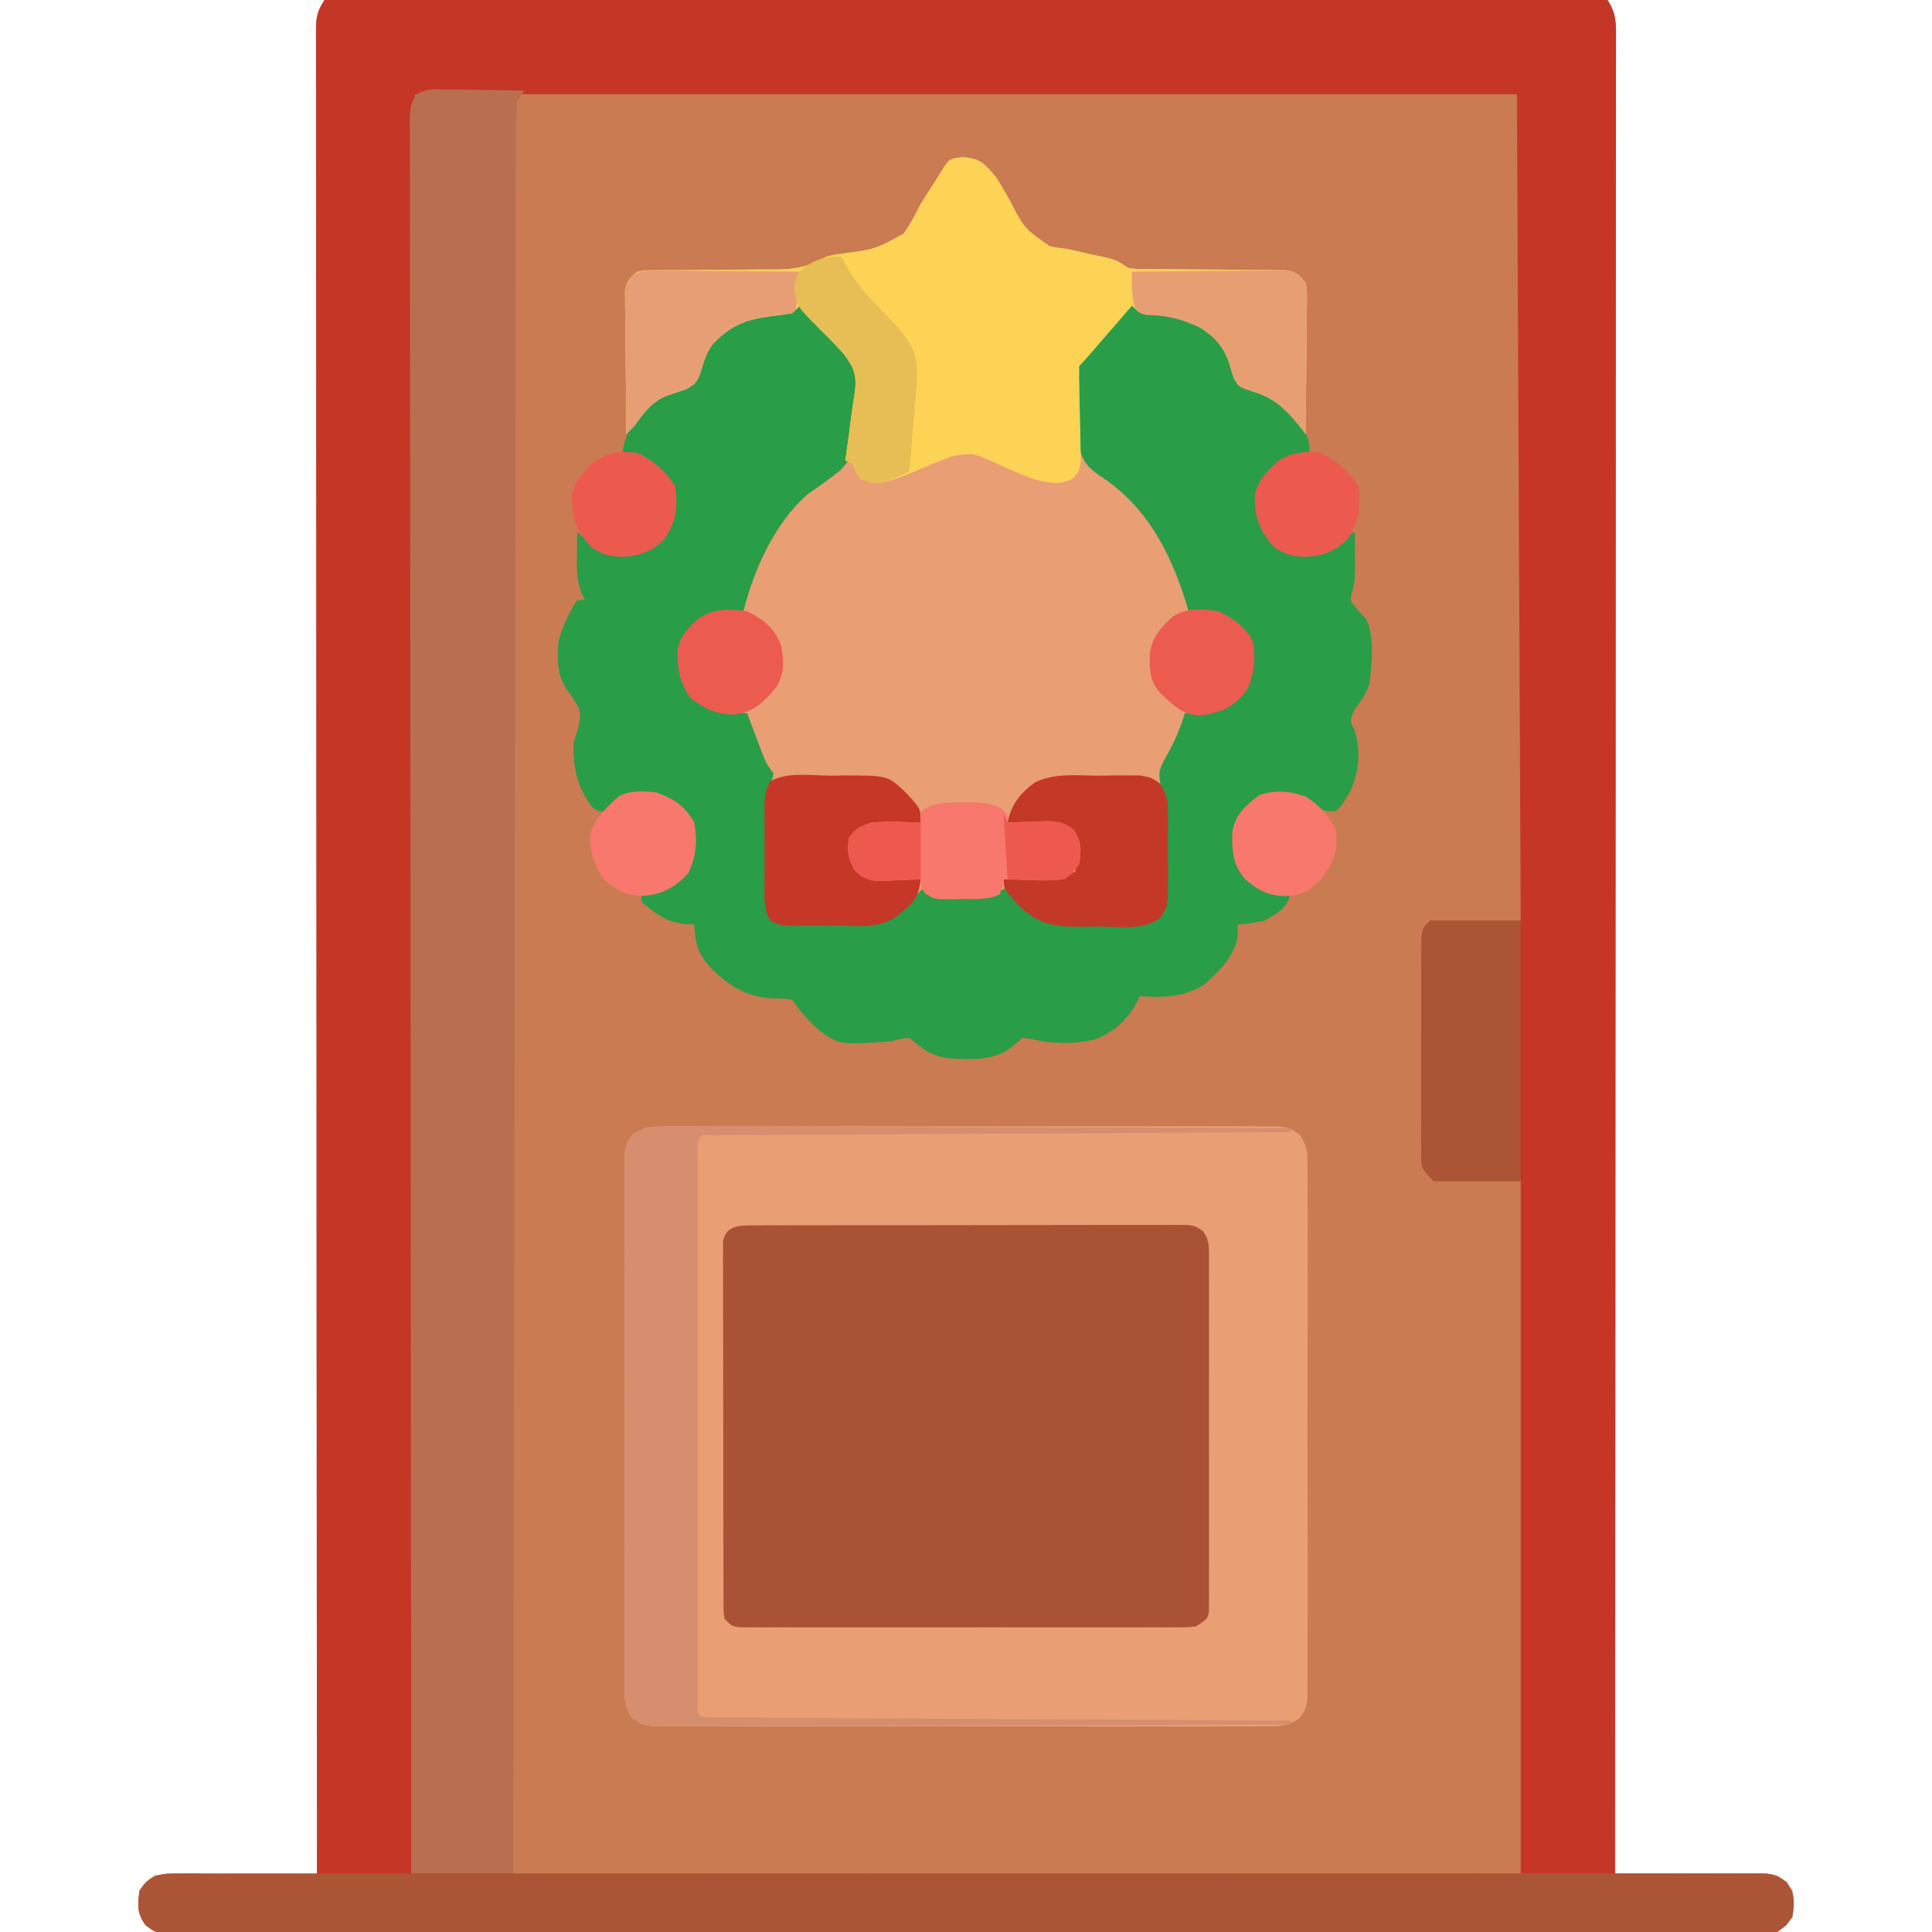 <?xml version="1.0" encoding="UTF-8"?>
<svg version="1.1" xmlns="http://www.w3.org/2000/svg" width="512" height="512">
<path d="M0 0 C2.426 -0.376 2.426 -0.376 5.55 -0.378 C6.738 -0.385 7.925 -0.393 9.148 -0.401 C11.121 -0.391 11.121 -0.391 13.135 -0.381 C14.538 -0.384 15.94 -0.389 17.343 -0.395 C21.211 -0.408 25.079 -0.401 28.947 -0.392 C33.114 -0.385 37.28 -0.396 41.447 -0.404 C49.614 -0.417 57.781 -0.415 65.948 -0.406 C72.583 -0.399 79.219 -0.398 85.854 -0.401 C87.268 -0.402 87.268 -0.402 88.711 -0.403 C90.626 -0.404 92.541 -0.405 94.456 -0.406 C112.431 -0.414 130.406 -0.404 148.381 -0.388 C163.819 -0.375 179.257 -0.377 194.695 -0.391 C212.604 -0.407 230.513 -0.413 248.422 -0.404 C250.33 -0.403 252.238 -0.402 254.146 -0.401 C255.555 -0.401 255.555 -0.401 256.991 -0.4 C263.622 -0.397 270.253 -0.402 276.883 -0.409 C284.959 -0.417 293.034 -0.415 301.11 -0.399 C305.234 -0.391 309.357 -0.388 313.481 -0.398 C317.251 -0.407 321.021 -0.402 324.791 -0.386 C326.811 -0.381 328.832 -0.391 330.852 -0.401 C332.633 -0.389 332.633 -0.389 334.45 -0.378 C335.996 -0.377 335.996 -0.377 337.574 -0.376 C338.775 -0.19 338.775 -0.19 340 0 C342.513 3.769 342.275 6.721 342.246 11.084 C342.248 11.922 342.251 12.759 342.253 13.622 C342.258 16.453 342.249 19.284 342.241 22.115 C342.241 24.155 342.243 26.195 342.246 28.236 C342.25 33.861 342.242 39.487 342.232 45.112 C342.224 51.172 342.226 57.231 342.228 63.29 C342.229 73.795 342.223 84.299 342.211 94.804 C342.2 105.823 342.192 116.843 342.19 127.863 C342.19 128.547 342.189 129.232 342.189 129.937 C342.189 133.414 342.188 136.891 342.187 140.368 C342.183 165.007 342.17 189.647 342.151 214.286 C342.133 238.226 342.118 262.165 342.11 286.105 C342.11 286.843 342.109 287.581 342.109 288.341 C342.106 295.748 342.104 303.156 342.101 310.564 C342.096 325.655 342.091 340.747 342.085 355.838 C342.084 356.879 342.084 356.879 342.084 357.94 C342.065 404.294 342.034 450.647 342 497 C343.282 496.979 344.563 496.958 345.884 496.937 C350.64 496.864 355.396 496.818 360.152 496.78 C362.21 496.76 364.269 496.733 366.327 496.698 C369.286 496.65 372.244 496.627 375.203 496.609 C376.123 496.589 377.043 496.568 377.991 496.547 C384.349 496.545 384.349 496.545 387.581 498.806 C389.671 502.037 389.537 504.239 389 508 C387.419 510.187 387.419 510.187 385 512 C381.751 512.501 381.751 512.501 377.804 512.503 C377.074 512.509 376.345 512.515 375.593 512.521 C373.136 512.536 370.679 512.522 368.221 512.508 C366.447 512.513 364.673 512.519 362.899 512.527 C358.013 512.544 353.127 512.535 348.241 512.523 C342.976 512.514 337.71 512.528 332.445 512.539 C322.127 512.557 311.808 512.553 301.489 512.541 C293.105 512.532 284.722 512.531 276.338 512.535 C275.146 512.536 273.955 512.536 272.727 512.537 C270.306 512.538 267.885 512.54 265.465 512.541 C242.748 512.552 220.032 512.539 197.315 512.518 C177.809 512.5 158.304 512.503 138.798 512.521 C116.164 512.543 93.531 512.551 70.898 512.539 C68.486 512.538 66.074 512.537 63.662 512.535 C62.475 512.535 61.288 512.534 60.066 512.533 C51.689 512.53 43.312 512.536 34.935 512.545 C24.731 512.556 14.527 512.553 4.323 512.532 C-0.887 512.522 -6.096 512.517 -11.306 512.531 C-16.07 512.543 -20.834 512.536 -25.598 512.515 C-27.326 512.51 -29.055 512.513 -30.783 512.522 C-33.123 512.534 -35.463 512.522 -37.804 512.503 C-39.106 512.503 -40.409 512.502 -41.751 512.501 C-45 512 -45 512 -47.419 510.187 C-49.73 506.99 -49.549 504.844 -49 501 C-47.581 498.806 -47.581 498.806 -45 497 C-41.731 496.445 -38.511 496.535 -35.203 496.609 C-34.254 496.615 -33.306 496.621 -32.328 496.627 C-29.302 496.649 -26.276 496.699 -23.25 496.75 C-21.197 496.77 -19.143 496.788 -17.09 496.805 C-12.059 496.849 -7.03 496.918 -2 497 C-2.001 495.956 -2.002 494.912 -2.002 493.836 C-2.036 447.837 -2.066 401.837 -2.085 355.838 C-2.085 355.142 -2.085 354.446 -2.086 353.729 C-2.092 338.604 -2.097 323.48 -2.102 308.355 C-2.105 300.939 -2.107 293.522 -2.11 286.105 C-2.11 285.367 -2.11 284.629 -2.111 283.869 C-2.119 259.93 -2.134 235.991 -2.153 212.052 C-2.171 187.459 -2.184 162.867 -2.188 138.274 C-2.188 134.804 -2.189 131.333 -2.19 127.863 C-2.19 127.179 -2.19 126.496 -2.19 125.793 C-2.193 114.78 -2.202 103.768 -2.214 92.756 C-2.225 81.695 -2.23 70.634 -2.227 59.573 C-2.226 53.575 -2.228 47.578 -2.238 41.581 C-2.248 36.098 -2.249 30.615 -2.242 25.132 C-2.241 23.142 -2.244 21.151 -2.25 19.16 C-2.258 16.468 -2.254 13.776 -2.246 11.084 C-2.251 10.299 -2.257 9.515 -2.262 8.706 C-2.238 4.926 -2.151 3.226 0 0 Z " fill="#CA7B51" transform="translate(86,0)"/>
<path d="M0 0 C2.426 -0.376 2.426 -0.376 5.55 -0.378 C6.738 -0.385 7.925 -0.393 9.148 -0.401 C11.121 -0.391 11.121 -0.391 13.135 -0.381 C14.538 -0.384 15.94 -0.389 17.343 -0.395 C21.211 -0.408 25.079 -0.401 28.947 -0.392 C33.114 -0.385 37.28 -0.396 41.447 -0.404 C49.614 -0.417 57.781 -0.415 65.948 -0.406 C72.583 -0.399 79.219 -0.398 85.854 -0.401 C87.268 -0.402 87.268 -0.402 88.711 -0.403 C90.626 -0.404 92.541 -0.405 94.456 -0.406 C112.431 -0.414 130.406 -0.404 148.381 -0.388 C163.819 -0.375 179.257 -0.377 194.695 -0.391 C212.604 -0.407 230.513 -0.413 248.422 -0.404 C250.33 -0.403 252.238 -0.402 254.146 -0.401 C255.555 -0.401 255.555 -0.401 256.991 -0.4 C263.622 -0.397 270.253 -0.402 276.883 -0.409 C284.959 -0.417 293.034 -0.415 301.11 -0.399 C305.234 -0.391 309.357 -0.388 313.481 -0.398 C317.251 -0.407 321.021 -0.402 324.791 -0.386 C326.811 -0.381 328.832 -0.391 330.852 -0.401 C332.633 -0.389 332.633 -0.389 334.45 -0.378 C335.996 -0.377 335.996 -0.377 337.574 -0.376 C338.775 -0.19 338.775 -0.19 340 0 C342.513 3.769 342.275 6.721 342.246 11.084 C342.248 11.922 342.251 12.759 342.253 13.622 C342.258 16.453 342.249 19.284 342.241 22.115 C342.241 24.155 342.243 26.195 342.246 28.236 C342.25 33.861 342.242 39.487 342.232 45.112 C342.224 51.172 342.226 57.231 342.228 63.29 C342.229 73.795 342.223 84.299 342.211 94.804 C342.2 105.823 342.192 116.843 342.19 127.863 C342.19 128.547 342.189 129.232 342.189 129.937 C342.189 133.414 342.188 136.891 342.187 140.368 C342.183 165.007 342.17 189.647 342.151 214.286 C342.133 238.226 342.118 262.165 342.11 286.105 C342.11 286.843 342.109 287.581 342.109 288.341 C342.106 295.748 342.104 303.156 342.101 310.564 C342.096 325.655 342.091 340.747 342.085 355.838 C342.084 356.879 342.084 356.879 342.084 357.94 C342.065 404.294 342.034 450.647 342 497 C333.75 497 325.5 497 317 497 C317 436.28 317 375.56 317 313 C309.41 313 301.82 313 294 313 C291 310 291 310 290.626 307.223 C290.626 306.099 290.627 304.974 290.628 303.816 C290.621 302.542 290.615 301.267 290.609 299.954 C290.617 298.562 290.627 297.169 290.637 295.777 C290.637 294.352 290.637 292.926 290.635 291.5 C290.635 288.513 290.646 285.527 290.664 282.54 C290.687 278.707 290.687 274.875 290.68 271.043 C290.677 268.099 290.684 265.156 290.693 262.213 C290.697 260.799 290.698 259.386 290.697 257.972 C290.696 256 290.711 254.027 290.725 252.054 C290.73 250.931 290.735 249.808 290.739 248.65 C291 246 291 246 293 244 C300.92 244 308.84 244 317 244 C316.67 171.73 316.34 99.46 316 25 C219.64 25 123.28 25 24 25 C23.67 180.76 23.34 336.52 23 497 C14.75 497 6.5 497 -2 497 C-2.034 449.946 -2.066 402.892 -2.085 355.838 C-2.085 355.142 -2.085 354.446 -2.086 353.729 C-2.092 338.604 -2.097 323.48 -2.102 308.355 C-2.105 300.939 -2.107 293.522 -2.11 286.105 C-2.11 285.367 -2.11 284.629 -2.111 283.869 C-2.119 259.93 -2.134 235.991 -2.153 212.052 C-2.171 187.459 -2.184 162.867 -2.188 138.274 C-2.188 134.804 -2.189 131.333 -2.19 127.863 C-2.19 127.179 -2.19 126.496 -2.19 125.793 C-2.193 114.78 -2.202 103.768 -2.214 92.756 C-2.225 81.695 -2.23 70.634 -2.227 59.573 C-2.226 53.575 -2.228 47.578 -2.238 41.581 C-2.248 36.098 -2.249 30.615 -2.242 25.132 C-2.241 23.142 -2.244 21.151 -2.25 19.16 C-2.258 16.468 -2.254 13.776 -2.246 11.084 C-2.251 10.299 -2.257 9.515 -2.262 8.706 C-2.238 4.926 -2.151 3.226 0 0 Z " fill="#C63627" transform="translate(86,0)"/>
<path d="M0 0 C1.054 -0.009 1.054 -0.009 2.13 -0.019 C4.486 -0.035 6.84 -0.022 9.196 -0.01 C10.884 -0.015 12.573 -0.022 14.262 -0.031 C18.849 -0.049 23.435 -0.042 28.022 -0.029 C32.819 -0.019 37.617 -0.029 42.414 -0.035 C50.471 -0.042 58.528 -0.033 66.584 -0.014 C75.903 0.008 85.221 0.001 94.539 -0.021 C102.535 -0.039 110.532 -0.042 118.529 -0.031 C123.306 -0.025 128.084 -0.024 132.862 -0.037 C137.353 -0.049 141.844 -0.041 146.336 -0.018 C147.985 -0.012 149.635 -0.014 151.285 -0.023 C153.534 -0.034 155.783 -0.02 158.032 0 C159.292 0.002 160.551 0.003 161.849 0.005 C165.016 0.508 165.016 0.508 167.421 2.155 C169.471 5.179 169.519 7.015 169.524 10.657 C169.535 11.918 169.547 13.18 169.558 14.48 C169.55 15.876 169.542 17.272 169.534 18.668 C169.539 20.14 169.546 21.612 169.555 23.084 C169.573 27.08 169.566 31.075 169.553 35.071 C169.543 39.252 169.553 43.433 169.559 47.614 C169.566 54.635 169.557 61.656 169.538 68.677 C169.516 76.795 169.523 84.914 169.545 93.032 C169.563 100.001 169.566 106.97 169.555 113.939 C169.549 118.102 169.548 122.265 169.561 126.428 C169.573 130.342 169.565 134.255 169.542 138.168 C169.536 139.605 169.538 141.042 169.547 142.479 C169.558 144.439 169.542 146.399 169.524 148.359 C169.523 149.457 169.521 150.554 169.519 151.684 C169.016 154.508 169.016 154.508 167.421 156.86 C164.16 159.094 161.973 159.011 158.032 159.016 C157.329 159.022 156.626 159.028 155.902 159.035 C153.546 159.051 151.192 159.038 148.836 159.026 C147.148 159.031 145.459 159.038 143.77 159.047 C139.184 159.065 134.597 159.058 130.01 159.045 C125.213 159.035 120.416 159.044 115.618 159.051 C107.561 159.058 99.505 159.048 91.448 159.029 C82.13 159.008 72.812 159.015 63.493 159.037 C55.497 159.055 47.5 159.057 39.503 159.047 C34.726 159.041 29.948 159.04 25.17 159.053 C20.679 159.065 16.188 159.057 11.696 159.034 C10.047 159.028 8.397 159.03 6.748 159.039 C4.498 159.049 2.25 159.036 0 159.016 C-1.889 159.014 -1.889 159.014 -3.817 159.011 C-6.984 158.508 -6.984 158.508 -9.389 156.86 C-11.439 153.837 -11.487 152.001 -11.492 148.359 C-11.503 147.097 -11.514 145.836 -11.526 144.535 C-11.518 143.14 -11.51 141.744 -11.501 140.348 C-11.507 138.876 -11.514 137.404 -11.523 135.932 C-11.541 131.936 -11.534 127.941 -11.521 123.945 C-11.511 119.764 -11.52 115.583 -11.527 111.402 C-11.534 104.381 -11.524 97.36 -11.505 90.339 C-11.484 82.22 -11.491 74.102 -11.513 65.984 C-11.531 59.015 -11.533 52.046 -11.523 45.077 C-11.517 40.914 -11.516 36.751 -11.529 32.588 C-11.541 28.674 -11.533 24.761 -11.509 20.847 C-11.504 19.411 -11.506 17.974 -11.515 16.537 C-11.525 14.577 -11.509 12.617 -11.492 10.657 C-11.49 9.559 -11.489 8.462 -11.487 7.332 C-10.984 4.508 -10.984 4.508 -9.389 2.155 C-6.128 -0.079 -3.941 0.005 0 0 Z " fill="#E99E74" transform="translate(176.984,298.492)"/>
<path d="M0 0 C4.817 0.482 5.632 1.744 8.75 5.375 C10.001 7.332 11.149 9.328 12.286 11.353 C16.253 19.012 16.253 19.012 23.062 23.688 C24.617 23.966 26.182 24.189 27.75 24.375 C30.046 24.879 32.337 25.4 34.625 25.938 C35.716 26.166 36.806 26.394 37.93 26.629 C40.75 27.375 40.75 27.375 43.75 29.375 C45.807 29.681 45.807 29.681 48.082 29.646 C49.389 29.662 49.389 29.662 50.721 29.677 C51.659 29.679 52.597 29.681 53.562 29.684 C55.544 29.709 57.526 29.734 59.508 29.76 C62.635 29.789 65.762 29.813 68.89 29.831 C71.906 29.853 74.921 29.892 77.938 29.934 C79.344 29.934 79.344 29.934 80.779 29.934 C81.65 29.947 82.521 29.961 83.418 29.974 C84.184 29.979 84.95 29.985 85.739 29.99 C88.33 30.486 89.211 31.251 90.75 33.375 C91.111 35.254 91.111 35.254 91.091 37.387 C91.09 38.188 91.09 38.989 91.09 39.814 C91.074 40.673 91.059 41.532 91.043 42.418 C91.039 43.302 91.034 44.185 91.03 45.096 C91.013 47.918 90.976 50.74 90.938 53.562 C90.922 55.476 90.909 57.389 90.896 59.303 C90.863 63.994 90.812 68.684 90.75 73.375 C90.147 72.604 89.543 71.833 88.922 71.039 C85.255 66.541 82.101 63.658 76.562 62.062 C73.044 60.89 73.044 60.89 71.75 58.625 C71.287 57.236 70.848 55.838 70.434 54.434 C69.049 50.263 66.466 47.42 62.742 45.152 C58.056 42.875 53.792 41.887 48.598 41.648 C46.75 41.375 46.75 41.375 44.75 39.375 C44.361 39.824 43.973 40.273 43.573 40.736 C41.82 42.762 40.066 44.787 38.312 46.812 C37.395 47.873 37.395 47.873 36.459 48.955 C35.876 49.629 35.292 50.302 34.691 50.996 C34.152 51.619 33.613 52.242 33.057 52.885 C32.311 53.735 31.55 54.575 30.75 55.375 C30.431 58.709 30.614 62.034 30.75 65.375 C30.782 66.602 30.814 67.829 30.848 69.094 C31.272 76.516 31.272 76.516 34.828 82.797 C37.403 84.771 40.06 86.563 42.75 88.375 C48.285 93.289 51.862 98.972 55.188 105.5 C55.701 106.504 55.701 106.504 56.225 107.527 C58.316 111.847 59.309 115.595 59.75 120.375 C60.946 120.293 62.142 120.21 63.375 120.125 C68.77 120.125 71.707 122.536 75.625 126.062 C77.705 130.339 77.579 134.934 76.059 139.41 C73.824 143.814 71.385 145.86 66.75 147.375 C64.027 147.591 61.49 147.517 58.75 147.375 C58.688 148.159 58.626 148.942 58.562 149.75 C57.616 153.972 55.847 157.175 53.711 160.91 C52.523 163.958 53.095 165.196 53.75 168.375 C53.986 172.841 54.02 177.306 54.045 181.777 C54.057 183.219 54.077 184.661 54.107 186.103 C54.149 188.195 54.166 190.286 54.176 192.379 C54.198 194.248 54.198 194.248 54.22 196.155 C53.75 199.375 53.75 199.375 52.115 201.777 C47.378 204.978 41.464 203.985 35.938 203.938 C34.679 203.961 33.42 203.985 32.123 204.01 C22.731 203.995 19.055 202.459 12.312 196.062 C11.797 195.506 11.281 194.949 10.75 194.375 C9.76 195.035 8.77 195.695 7.75 196.375 C5.04 196.57 2.457 196.654 -0.25 196.625 C-0.974 196.633 -1.699 196.64 -2.445 196.648 C-6.244 196.634 -8.018 196.529 -11.25 194.375 C-11.83 195.098 -11.83 195.098 -12.422 195.836 C-12.943 196.468 -13.463 197.099 -14 197.75 C-14.51 198.376 -15.021 199.003 -15.547 199.648 C-19.21 203.362 -22.555 203.637 -27.66 203.676 C-30.211 203.69 -32.762 203.694 -35.312 203.688 C-36.605 203.704 -37.897 203.72 -39.229 203.736 C-40.464 203.737 -41.7 203.738 -42.973 203.738 C-44.67 203.743 -44.67 203.743 -46.403 203.747 C-49.25 203.375 -49.25 203.375 -51.122 202.313 C-52.856 199.333 -52.638 196.353 -52.578 193.004 C-52.576 192.285 -52.574 191.566 -52.572 190.826 C-52.566 189.307 -52.552 187.788 -52.531 186.269 C-52.5 183.95 -52.49 181.63 -52.484 179.311 C-52.475 177.833 -52.465 176.356 -52.453 174.879 C-52.447 173.841 -52.447 173.841 -52.44 172.783 C-52.391 169.477 -52.062 166.566 -51.25 163.375 C-52.182 160.934 -52.182 160.934 -53.625 158.5 C-55.625 154.756 -56.911 151.67 -57.25 147.375 C-58.426 147.458 -59.601 147.54 -60.812 147.625 C-65.732 147.608 -68.305 146.314 -72.25 143.375 C-75.19 139.297 -75.834 135.483 -75.676 130.559 C-74.935 126.76 -73.025 125.02 -70.25 122.375 C-67.046 120.239 -66.231 120.144 -62.562 120.25 C-61.754 120.268 -60.946 120.286 -60.113 120.305 C-59.498 120.328 -58.884 120.351 -58.25 120.375 C-58.187 119.804 -58.124 119.233 -58.059 118.645 C-56.189 106.267 -49.333 95.793 -40.25 87.375 C-38.613 86.3 -36.967 85.236 -35.312 84.188 C-32.206 81.903 -31.351 80.717 -30.242 76.961 C-29.691 73.086 -29.431 69.283 -29.25 65.375 C-29.09 64.46 -28.93 63.545 -28.766 62.602 C-28.139 57.988 -28.759 56.03 -31.602 52.238 C-33.505 50.085 -35.496 48.048 -37.551 46.039 C-39.718 43.9 -41.521 41.865 -43.25 39.375 C-43.91 40.035 -44.57 40.695 -45.25 41.375 C-47.322 41.736 -49.409 42.016 -51.5 42.25 C-58.097 43.188 -61.768 44.822 -66.438 49.625 C-68.091 52.134 -68.619 53.626 -69.375 56.438 C-70.32 59.237 -70.795 60.136 -73.449 61.531 C-75.206 62.141 -76.97 62.733 -78.738 63.309 C-82.74 65.007 -84.751 67.948 -87.25 71.375 C-88.24 72.365 -88.24 72.365 -89.25 73.375 C-89.324 67.733 -89.379 62.092 -89.415 56.45 C-89.43 54.53 -89.45 52.611 -89.476 50.691 C-89.513 47.933 -89.53 45.176 -89.543 42.418 C-89.558 41.559 -89.574 40.699 -89.59 39.814 C-89.59 39.013 -89.59 38.212 -89.591 37.387 C-89.597 36.684 -89.604 35.98 -89.611 35.254 C-89.127 32.736 -88.31 31.877 -86.25 30.375 C-84.259 29.996 -84.259 29.996 -81.966 29.99 C-81.104 29.98 -80.243 29.97 -79.356 29.96 C-78.427 29.963 -77.499 29.966 -76.543 29.969 C-75.106 29.952 -75.106 29.952 -73.639 29.936 C-70.572 29.902 -67.505 29.886 -64.438 29.875 C-60.41 29.86 -56.383 29.827 -52.355 29.781 C-50.972 29.786 -50.972 29.786 -49.561 29.79 C-44.283 29.729 -40.914 29.075 -36.25 26.375 C-34.028 25.826 -34.028 25.826 -31.973 25.559 C-23.267 24.402 -23.267 24.402 -15.766 20.281 C-14.002 17.725 -12.623 15.16 -11.25 12.375 C-9.977 10.342 -8.685 8.321 -7.375 6.312 C-6.513 4.934 -6.513 4.934 -5.633 3.527 C-3.636 0.42 -3.636 0.42 0 0 Z " fill="#E99E74" transform="translate(255.25,41.625)"/>
<path d="M0 0 C1.813 0.015 1.813 0.015 3.662 0.029 C5.556 0.067 5.556 0.067 7.488 0.105 C9.4 0.126 9.4 0.126 11.35 0.146 C14.5 0.182 17.65 0.231 20.801 0.293 C20.141 1.283 19.481 2.273 18.801 3.293 C18.605 5.898 18.526 8.397 18.539 11.002 C18.535 11.799 18.531 12.596 18.527 13.417 C18.516 16.111 18.519 18.804 18.522 21.497 C18.517 23.438 18.511 25.379 18.505 27.32 C18.489 32.672 18.486 38.024 18.484 43.376 C18.48 49.141 18.465 54.906 18.451 60.671 C18.429 70.665 18.414 80.658 18.404 90.652 C18.39 105.102 18.364 119.551 18.336 134.001 C18.29 157.442 18.254 180.884 18.223 204.325 C18.193 227.101 18.158 249.876 18.118 272.652 C18.117 273.354 18.116 274.056 18.114 274.779 C18.102 281.827 18.09 288.874 18.077 295.922 C18.052 310.28 18.027 324.637 18.002 338.995 C18 340.314 17.998 341.632 17.995 342.991 C17.921 386.425 17.86 429.859 17.801 473.293 C18.508 473.291 19.215 473.29 19.944 473.288 C61.839 473.199 103.733 473.13 145.628 473.089 C150.655 473.084 155.682 473.079 160.708 473.073 C162.21 473.072 162.21 473.072 163.741 473.07 C179.96 473.053 196.178 473.021 212.397 472.984 C229.031 472.947 245.665 472.925 262.298 472.917 C272.568 472.911 282.837 472.894 293.106 472.861 C300.142 472.84 307.178 472.834 314.214 472.839 C318.277 472.842 322.34 472.838 326.403 472.816 C330.12 472.797 333.837 472.796 337.554 472.809 C339.542 472.812 341.529 472.795 343.516 472.777 C344.691 472.785 345.866 472.793 347.077 472.801 C348.093 472.799 349.109 472.798 350.156 472.796 C353.544 473.433 354.727 474.582 356.801 477.293 C357.35 481.137 357.531 483.283 355.219 486.48 C351.907 488.963 349.725 488.794 345.604 488.796 C344.875 488.802 344.145 488.808 343.394 488.814 C340.936 488.829 338.48 488.815 336.022 488.801 C334.248 488.806 332.474 488.812 330.699 488.82 C325.813 488.837 320.928 488.828 316.042 488.816 C310.776 488.807 305.511 488.821 300.246 488.832 C289.927 488.85 279.609 488.846 269.29 488.834 C260.906 488.825 252.523 488.824 244.139 488.828 C242.947 488.829 241.755 488.829 240.528 488.83 C238.107 488.831 235.686 488.833 233.265 488.834 C210.549 488.845 187.833 488.832 165.116 488.811 C145.61 488.793 126.104 488.796 106.599 488.814 C83.965 488.836 61.332 488.844 38.699 488.832 C36.287 488.831 33.875 488.829 31.463 488.828 C30.276 488.828 29.089 488.827 27.866 488.826 C19.489 488.823 11.113 488.829 2.736 488.838 C-7.468 488.849 -17.672 488.846 -27.876 488.825 C-33.086 488.814 -38.295 488.81 -43.505 488.824 C-48.269 488.835 -53.033 488.829 -57.798 488.808 C-59.526 488.803 -61.254 488.806 -62.982 488.815 C-65.323 488.827 -67.662 488.815 -70.003 488.796 C-71.305 488.796 -72.608 488.795 -73.95 488.794 C-77.199 488.293 -77.199 488.293 -79.618 486.48 C-81.929 483.283 -81.748 481.137 -81.199 477.293 C-79.004 474.311 -77.83 473.392 -74.137 472.812 C-72.938 472.821 -71.738 472.83 -70.503 472.839 C-69.839 472.838 -69.175 472.838 -68.491 472.837 C-66.305 472.84 -64.12 472.871 -61.934 472.902 C-60.415 472.91 -58.896 472.915 -57.377 472.919 C-53.385 472.935 -49.394 472.974 -45.402 473.018 C-41.327 473.059 -37.251 473.078 -33.176 473.098 C-25.183 473.141 -17.191 473.209 -9.199 473.293 C-9.2 472.3 -9.201 471.306 -9.203 470.283 C-9.253 426.52 -9.299 382.758 -9.326 338.995 C-9.327 338.002 -9.327 338.002 -9.328 336.988 C-9.336 322.599 -9.345 308.21 -9.352 293.82 C-9.356 286.764 -9.36 279.708 -9.364 272.652 C-9.364 271.95 -9.365 271.248 -9.365 270.524 C-9.378 247.749 -9.401 224.975 -9.428 202.2 C-9.457 178.14 -9.475 154.08 -9.481 130.021 C-9.486 115.601 -9.499 101.181 -9.523 86.762 C-9.539 76.886 -9.544 67.01 -9.54 57.134 C-9.538 51.428 -9.541 45.723 -9.557 40.017 C-9.571 34.8 -9.572 29.584 -9.562 24.368 C-9.561 22.474 -9.565 20.58 -9.574 18.686 C-9.586 16.125 -9.579 13.564 -9.568 11.002 C-9.58 9.883 -9.58 9.883 -9.592 8.741 C-9.563 5.811 -9.54 3.789 -7.852 1.332 C-5.268 -0.293 -3.02 -0.043 0 0 Z " fill="#B96E50" transform="translate(118.199,23.707)"/>
<path d="M0 0 C0.705 0.708 1.41 1.415 2.137 2.145 C3.558 3.571 4.986 4.987 6.444 6.376 C15.324 14.856 15.324 14.856 16.781 19.477 C16.816 22.086 16.443 24.428 16 27 C15.966 28.201 15.933 29.403 15.898 30.641 C15.372 40.426 15.372 40.426 11.664 44.68 C8.848 46.909 5.953 48.957 3 51 C-5.76 58.699 -11.146 70.86 -14 82 C-14.592 82.026 -15.183 82.052 -15.793 82.078 C-21.06 82.456 -24.174 83.058 -28 87 C-30.711 91.067 -30.514 94.231 -30 99 C-28.693 102.921 -27.739 104.501 -24.312 106.812 C-20.447 108.198 -17.084 108.648 -13 109 C-12.662 109.904 -12.325 110.807 -11.977 111.738 C-11.531 112.918 -11.085 114.097 -10.625 115.312 C-10.184 116.484 -9.743 117.656 -9.289 118.863 C-8.085 122.086 -8.085 122.086 -6 125 C-6.286 126.344 -6.632 127.676 -7 129 C-7.106 131.522 -7.164 134.017 -7.168 136.539 C-7.171 137.261 -7.175 137.983 -7.178 138.727 C-7.183 140.248 -7.185 141.77 -7.185 143.291 C-7.187 145.624 -7.206 147.956 -7.225 150.289 C-7.228 151.768 -7.23 153.247 -7.23 154.727 C-7.238 155.426 -7.245 156.124 -7.252 156.845 C-7.346 160.87 -7.346 160.87 -5 164 C-0.435 164.491 4.162 164.37 8.75 164.375 C10.026 164.399 11.302 164.424 12.617 164.449 C21.834 164.478 25.281 163.557 31.875 157.25 C32.576 156.507 33.278 155.765 34 155 C34.66 155.66 35.32 156.32 36 157 C38.668 157.199 41.209 157.278 43.875 157.25 C44.596 157.258 45.316 157.265 46.059 157.273 C49.855 157.259 52.783 157.122 56 155 C57.139 156.465 58.279 157.93 59.418 159.395 C62.318 162.338 64.964 163.87 69.09 164.388 C70.218 164.392 71.346 164.395 72.508 164.398 C74.358 164.404 74.358 164.404 76.246 164.41 C77.526 164.399 78.806 164.387 80.125 164.375 C82.057 164.392 82.057 164.392 84.027 164.41 C85.874 164.404 85.874 164.404 87.758 164.398 C88.883 164.395 90.009 164.392 91.168 164.388 C93.947 164.191 93.947 164.191 95.87 162.906 C97.603 159.984 97.353 157.474 97.328 154.102 C97.325 153.094 97.325 153.094 97.322 152.065 C97.316 150.645 97.302 149.224 97.281 147.804 C97.25 145.64 97.24 143.477 97.234 141.312 C97.292 134.22 97.292 134.22 96.429 127.206 C95.834 124.145 96.808 122.745 98.312 120.062 C100.267 116.431 101.848 112.98 103 109 C103.675 108.879 104.351 108.758 105.047 108.633 C105.939 108.465 106.831 108.298 107.75 108.125 C108.632 107.963 109.513 107.8 110.422 107.633 C114.38 106.661 116.424 105.843 118.75 102.438 C120.311 98.145 120.758 94.517 120 90 C117.91 86.491 115.89 84.297 112 83 C109.333 82.559 106.693 82.269 104 82 C103.671 80.892 103.671 80.892 103.336 79.762 C99.013 65.931 92.618 53.745 80.062 45.812 C76.956 43.528 76.101 42.342 74.992 38.586 C74.441 34.711 74.181 30.908 74 27 C73.76 25.627 73.76 25.627 73.516 24.227 C72.896 19.665 73.509 17.667 76.281 13.898 C79.025 10.761 81.985 7.874 85 5 C86.674 3.34 88.336 1.67 90 0 C90.33 0.66 90.66 1.32 91 2 C92.842 2.345 94.701 2.6 96.562 2.812 C103.527 3.903 108.254 5.7 112.82 11.188 C117 17.097 117 17.097 117 22 C117.866 22.082 118.733 22.165 119.625 22.25 C126.282 23.729 130.063 27.75 134 33 C135.658 35.764 136 36.716 136 40 C134.783 40.371 133.566 40.742 132.312 41.125 C127.643 42.908 125.597 44.699 123 49 C121.902 54.287 123.058 58.482 126 63 C129.765 66.422 132.6 66.498 137.523 66.367 C141.243 65.816 143.122 64.374 146 62 C146.66 61.67 147.32 61.34 148 61 C148.027 63.062 148.046 65.125 148.062 67.188 C148.074 68.336 148.086 69.485 148.098 70.668 C148 74 148 74 147.379 76.758 C146.692 79.228 146.692 79.228 148.875 81.688 C149.576 82.451 150.278 83.214 151 84 C153.414 88.827 152.423 95.691 152 101 C150.988 103.874 149.852 105.531 148 108 C146.663 110.944 146.663 110.944 148 113.562 C149.596 119.05 149.23 124.154 146.953 129.422 C144.68 133.379 144.68 133.379 143 135 C138.615 135 138.194 134.576 135 132 C131.381 130.794 128.808 130.677 125 131 C121.296 133.027 119.346 134.48 117 138 C116.41 142.523 116.473 146.696 118.188 150.938 C121.88 155.139 125.523 156.363 131 157 C129.629 161.114 127.748 161.918 124 164 C120.125 164.75 120.125 164.75 117 165 C117 165.969 117 166.939 117 167.938 C116.194 173.593 112.086 177.318 108 181 C102.419 184.411 97.343 184.345 91 184 C90.573 184.911 90.573 184.911 90.137 185.84 C87.724 190.424 83.99 193.625 79.16 195.504 C73.758 196.745 67.678 196.665 62.309 195.332 C61.547 195.222 60.785 195.113 60 195 C58.608 196.207 58.608 196.207 57.188 197.438 C52.408 201.204 46.561 200.777 40.762 200.512 C35.736 199.828 33.758 198.257 30 195 C27.636 195.309 27.636 195.309 25 196 C11.362 196.888 11.362 196.888 6 193 C3.204 190.458 1.097 188.145 -1 185 C-3.392 184.603 -3.392 184.603 -6.125 184.625 C-13.715 184.109 -18.275 181.056 -23.438 175.625 C-26.26 172.145 -26.819 169.429 -27 165 C-28.011 164.938 -29.021 164.876 -30.062 164.812 C-34.707 164.168 -37.444 161.975 -41 159 C-41 158.34 -41 157.68 -41 157 C-40.397 156.853 -39.793 156.706 -39.172 156.555 C-35.07 155.404 -32.496 154.496 -29.438 151.438 C-27.513 146.835 -27.187 142.919 -28 138 C-29.774 134.845 -31.155 133.493 -34.25 131.688 C-37.901 130.775 -41.268 130.34 -45 131 C-46.707 132.281 -48.383 133.607 -50 135 C-52.062 135.188 -52.062 135.188 -54 134 C-57.955 128.689 -59.187 123.61 -59 117 C-58.629 115.612 -58.215 114.235 -57.75 112.875 C-56.923 108.601 -57.089 108.184 -59.312 104.75 C-59.783 104.126 -60.254 103.502 -60.738 102.859 C-63.428 98.895 -63.312 94.674 -63 90 C-61.846 85.925 -60.352 82.528 -58 79 C-57.34 79 -56.68 79 -56 79 C-56.491 77.973 -56.491 77.973 -56.992 76.926 C-58.168 73.511 -58.198 70.79 -58.125 67.188 C-58.107 66.026 -58.089 64.865 -58.07 63.668 C-58.047 62.788 -58.024 61.907 -58 61 C-57.051 61.825 -56.102 62.65 -55.125 63.5 C-51.23 66.273 -48.089 66.68 -43.371 66.422 C-39.785 65.784 -37.655 64.456 -35 62 C-32.583 58.045 -32.156 53.53 -33 49 C-36.398 43.373 -39.809 41.889 -46 40 C-45.311 34.145 -42.397 30.034 -38 26.25 C-33.876 23.157 -32.203 22 -27 22 C-26.918 21.134 -26.835 20.267 -26.75 19.375 C-25.291 12.808 -21.353 8.854 -16 5 C-11.681 3.08 -7.52 2.656 -2.855 2.344 C-2.243 2.23 -1.631 2.117 -1 2 C-0.67 1.34 -0.34 0.68 0 0 Z " fill="#299D48" transform="translate(211,80)"/>
<path d="M0 0 C1.026 -0.007 2.053 -0.014 3.11 -0.021 C4.235 -0.019 5.361 -0.017 6.52 -0.014 C7.706 -0.019 8.891 -0.024 10.113 -0.029 C13.365 -0.041 16.617 -0.043 19.869 -0.041 C22.582 -0.04 25.296 -0.045 28.01 -0.049 C34.411 -0.061 40.812 -0.061 47.213 -0.055 C53.82 -0.049 60.427 -0.061 67.034 -0.083 C72.704 -0.1 78.375 -0.106 84.046 -0.103 C87.433 -0.101 90.821 -0.104 94.208 -0.118 C97.984 -0.13 101.76 -0.123 105.536 -0.112 C106.661 -0.119 107.786 -0.127 108.946 -0.135 C110.485 -0.124 110.485 -0.124 112.056 -0.114 C112.949 -0.114 113.842 -0.114 114.762 -0.114 C117.028 0.261 117.028 0.261 118.815 1.523 C120.31 3.665 120.405 4.842 120.409 7.442 C120.417 8.293 120.426 9.144 120.434 10.021 C120.425 11.417 120.425 11.417 120.416 12.841 C120.424 14.315 120.424 14.315 120.432 15.818 C120.445 19.071 120.436 22.324 120.426 25.577 C120.428 27.832 120.431 30.088 120.435 32.343 C120.439 37.072 120.433 41.8 120.419 46.529 C120.402 52.601 120.412 58.673 120.43 64.746 C120.44 69.403 120.437 74.06 120.429 78.717 C120.427 80.957 120.43 83.197 120.437 85.436 C120.444 88.561 120.433 91.685 120.416 94.81 C120.422 95.742 120.428 96.675 120.434 97.636 C120.422 98.908 120.422 98.908 120.409 100.206 C120.408 100.945 120.407 101.684 120.405 102.446 C120.028 104.261 120.028 104.261 117.028 106.261 C114.743 106.512 114.743 106.512 112.011 106.515 C110.975 106.52 109.939 106.526 108.871 106.532 C107.735 106.528 106.599 106.524 105.428 106.519 C103.633 106.525 103.633 106.525 101.801 106.53 C98.518 106.537 95.235 106.536 91.952 106.529 C88.519 106.524 85.086 106.529 81.653 106.532 C75.889 106.536 70.124 106.531 64.36 106.521 C57.691 106.511 51.021 106.514 44.352 106.525 C38.63 106.534 32.907 106.535 27.185 106.53 C23.766 106.527 20.346 106.527 16.927 106.533 C13.117 106.538 9.308 106.531 5.498 106.519 C4.36 106.524 3.222 106.528 2.049 106.532 C1.016 106.526 -0.018 106.52 -1.082 106.515 C-1.984 106.514 -2.885 106.513 -3.814 106.512 C-5.972 106.261 -5.972 106.261 -7.972 104.261 C-8.227 102.427 -8.227 102.427 -8.233 100.161 C-8.24 99.303 -8.247 98.445 -8.254 97.561 C-8.252 96.618 -8.249 95.674 -8.247 94.702 C-8.252 93.71 -8.257 92.718 -8.262 91.696 C-8.276 88.405 -8.275 85.114 -8.273 81.823 C-8.277 79.544 -8.281 77.265 -8.286 74.986 C-8.293 70.204 -8.293 65.422 -8.288 60.641 C-8.282 54.5 -8.299 48.359 -8.322 42.219 C-8.337 37.511 -8.338 32.803 -8.335 28.095 C-8.335 25.83 -8.34 23.566 -8.35 21.301 C-8.363 18.14 -8.356 14.98 -8.344 11.819 C-8.352 10.876 -8.36 9.932 -8.368 8.96 C-8.361 8.102 -8.354 7.244 -8.346 6.36 C-8.347 5.612 -8.347 4.865 -8.347 4.094 C-7.471 -0.191 -3.571 0.008 0 0 Z " fill="#A95236" transform="translate(199.972,324.739)"/>
<path d="M0 0 C4.817 0.482 5.632 1.744 8.75 5.375 C10.001 7.332 11.149 9.328 12.286 11.353 C16.253 19.012 16.253 19.012 23.062 23.688 C24.617 23.966 26.182 24.189 27.75 24.375 C30.046 24.879 32.337 25.4 34.625 25.938 C35.716 26.166 36.806 26.394 37.93 26.629 C40.75 27.375 40.75 27.375 43.75 29.375 C45.807 29.681 45.807 29.681 48.082 29.646 C49.389 29.662 49.389 29.662 50.721 29.677 C51.659 29.679 52.597 29.681 53.562 29.684 C55.544 29.709 57.526 29.734 59.508 29.76 C62.635 29.789 65.762 29.813 68.89 29.831 C71.906 29.853 74.921 29.892 77.938 29.934 C79.344 29.934 79.344 29.934 80.779 29.934 C81.65 29.947 82.521 29.961 83.418 29.974 C84.184 29.979 84.95 29.985 85.739 29.99 C88.33 30.486 89.211 31.251 90.75 33.375 C91.111 35.254 91.111 35.254 91.091 37.387 C91.09 38.188 91.09 38.989 91.09 39.814 C91.074 40.673 91.059 41.532 91.043 42.418 C91.039 43.302 91.034 44.185 91.03 45.096 C91.013 47.918 90.976 50.74 90.938 53.562 C90.922 55.476 90.909 57.389 90.896 59.303 C90.863 63.994 90.812 68.684 90.75 73.375 C90.147 72.604 89.543 71.833 88.922 71.039 C85.255 66.541 82.101 63.658 76.562 62.062 C73.044 60.89 73.044 60.89 71.75 58.625 C71.287 57.236 70.848 55.838 70.434 54.434 C69.049 50.263 66.466 47.42 62.742 45.152 C58.056 42.875 53.792 41.887 48.598 41.648 C46.75 41.375 46.75 41.375 44.75 39.375 C44.361 39.824 43.973 40.273 43.573 40.736 C41.82 42.762 40.066 44.787 38.312 46.812 C37.395 47.873 37.395 47.873 36.459 48.955 C35.876 49.629 35.292 50.302 34.691 50.996 C34.152 51.619 33.613 52.242 33.057 52.885 C32.311 53.735 31.55 54.575 30.75 55.375 C30.711 57.414 30.738 59.454 30.793 61.492 C30.825 63.362 30.825 63.362 30.857 65.27 C30.911 67.916 30.976 70.562 31.053 73.207 C31.07 74.456 31.088 75.705 31.105 76.992 C31.146 78.719 31.146 78.719 31.188 80.48 C30.75 83.375 30.75 83.375 28.959 85.279 C25.484 87.003 22.366 86.294 18.75 85.375 C15.014 84.048 11.44 82.385 7.842 80.727 C2.439 78.331 2.439 78.331 -3.25 79.375 C-7.052 80.857 -10.82 82.412 -14.568 84.023 C-19.145 85.893 -22.338 87.01 -27.25 85.375 C-28.5 83.375 -28.5 83.375 -29.25 81.375 C-30.24 80.88 -30.24 80.88 -31.25 80.375 C-31.106 79.408 -30.961 78.441 -30.812 77.445 C-30.427 74.741 -30.065 72.043 -29.738 69.332 C-29.459 67.072 -29.146 64.814 -28.73 62.574 C-28.165 57.971 -28.765 56.022 -31.602 52.238 C-33.505 50.085 -35.496 48.048 -37.551 46.039 C-39.718 43.9 -41.521 41.865 -43.25 39.375 C-43.91 40.035 -44.57 40.695 -45.25 41.375 C-47.322 41.736 -49.409 42.016 -51.5 42.25 C-58.097 43.188 -61.768 44.822 -66.438 49.625 C-68.091 52.134 -68.619 53.626 -69.375 56.438 C-70.32 59.237 -70.795 60.136 -73.449 61.531 C-75.206 62.141 -76.97 62.733 -78.738 63.309 C-82.74 65.007 -84.751 67.948 -87.25 71.375 C-88.24 72.365 -88.24 72.365 -89.25 73.375 C-89.324 67.733 -89.379 62.092 -89.415 56.45 C-89.43 54.53 -89.45 52.611 -89.476 50.691 C-89.513 47.933 -89.53 45.176 -89.543 42.418 C-89.558 41.559 -89.574 40.699 -89.59 39.814 C-89.59 39.013 -89.59 38.212 -89.591 37.387 C-89.597 36.684 -89.604 35.98 -89.611 35.254 C-89.127 32.736 -88.31 31.877 -86.25 30.375 C-84.259 29.996 -84.259 29.996 -81.966 29.99 C-81.104 29.98 -80.243 29.97 -79.356 29.96 C-78.427 29.963 -77.499 29.966 -76.543 29.969 C-75.106 29.952 -75.106 29.952 -73.639 29.936 C-70.572 29.902 -67.505 29.886 -64.438 29.875 C-60.41 29.86 -56.383 29.827 -52.355 29.781 C-50.972 29.786 -50.972 29.786 -49.561 29.79 C-44.283 29.729 -40.914 29.075 -36.25 26.375 C-34.028 25.826 -34.028 25.826 -31.973 25.559 C-23.267 24.402 -23.267 24.402 -15.766 20.281 C-14.002 17.725 -12.623 15.16 -11.25 12.375 C-9.977 10.342 -8.685 8.321 -7.375 6.312 C-6.513 4.934 -6.513 4.934 -5.633 3.527 C-3.636 0.42 -3.636 0.42 0 0 Z " fill="#FDD356" transform="translate(255.25,41.625)"/>
<path d="M0 0 C0.729 -0.006 1.459 -0.012 2.21 -0.018 C4.668 -0.032 7.125 -0.018 9.582 -0.005 C11.356 -0.009 13.131 -0.016 14.905 -0.023 C19.791 -0.04 24.677 -0.032 29.563 -0.02 C34.828 -0.011 40.093 -0.024 45.358 -0.035 C55.677 -0.053 65.996 -0.049 76.314 -0.038 C84.698 -0.029 93.082 -0.028 101.466 -0.032 C102.657 -0.033 103.849 -0.033 105.077 -0.034 C107.497 -0.035 109.918 -0.036 112.339 -0.038 C135.055 -0.049 157.772 -0.036 180.488 -0.014 C199.994 0.003 219.5 0 239.006 -0.018 C261.639 -0.04 284.272 -0.048 306.906 -0.036 C309.318 -0.034 311.73 -0.033 314.141 -0.032 C315.328 -0.031 316.515 -0.031 317.738 -0.03 C326.115 -0.027 334.492 -0.032 342.869 -0.042 C353.073 -0.053 363.277 -0.05 373.481 -0.029 C378.69 -0.018 383.9 -0.014 389.109 -0.027 C393.874 -0.039 398.638 -0.033 403.402 -0.011 C405.13 -0.007 406.858 -0.009 408.586 -0.019 C410.927 -0.031 413.266 -0.019 415.607 0 C416.91 0.001 418.212 0.001 419.554 0.002 C422.804 0.503 422.804 0.503 425.222 2.316 C427.533 5.513 427.353 7.659 426.804 11.503 C425.222 13.691 425.222 13.691 422.804 15.503 C419.554 16.005 419.554 16.005 415.607 16.007 C414.513 16.015 414.513 16.015 413.397 16.024 C410.939 16.039 408.483 16.025 406.025 16.011 C404.251 16.016 402.476 16.022 400.702 16.03 C395.816 16.047 390.93 16.039 386.044 16.026 C380.779 16.017 375.514 16.031 370.249 16.042 C359.93 16.06 349.611 16.056 339.293 16.045 C330.909 16.036 322.525 16.034 314.141 16.039 C312.95 16.039 311.758 16.04 310.53 16.04 C308.11 16.042 305.689 16.043 303.268 16.044 C280.552 16.056 257.835 16.043 235.119 16.021 C215.613 16.003 196.107 16.006 176.601 16.025 C153.968 16.046 131.335 16.055 108.701 16.042 C106.289 16.041 103.877 16.04 101.466 16.039 C100.279 16.038 99.092 16.037 97.869 16.037 C89.492 16.033 81.115 16.039 72.738 16.049 C62.534 16.06 52.33 16.057 42.126 16.035 C36.917 16.025 31.708 16.021 26.498 16.034 C21.734 16.046 16.969 16.039 12.205 16.018 C10.477 16.014 8.749 16.016 7.021 16.026 C4.68 16.038 2.341 16.025 0 16.007 C-1.303 16.006 -2.605 16.005 -3.947 16.005 C-7.196 15.503 -7.196 15.503 -9.615 13.691 C-11.926 10.494 -11.746 8.347 -11.196 4.503 C-7.999 0.081 -5.278 0.003 0 0 Z " fill="#AB5436" transform="translate(48.196,496.497)"/>
<path d="M0 0 C0.706 -0.003 1.412 -0.007 2.139 -0.01 C4.504 -0.017 6.868 0.005 9.232 0.027 C10.928 0.028 12.623 0.027 14.318 0.025 C18.921 0.024 23.524 0.048 28.127 0.075 C32.937 0.1 37.747 0.103 42.557 0.108 C51.665 0.12 60.774 0.153 69.883 0.193 C80.253 0.238 90.623 0.26 100.993 0.28 C122.325 0.322 143.657 0.392 164.989 0.481 C164.989 0.811 164.989 1.141 164.989 1.481 C164.186 1.485 163.383 1.489 162.556 1.494 C143.044 1.597 123.533 1.706 104.021 1.82 C94.586 1.876 85.151 1.929 75.715 1.978 C67.494 2.021 59.273 2.067 51.052 2.118 C46.697 2.145 42.341 2.169 37.985 2.19 C33.891 2.21 29.796 2.234 25.701 2.262 C24.194 2.271 22.686 2.279 21.179 2.284 C19.13 2.293 17.081 2.308 15.032 2.323 C13.882 2.329 12.733 2.336 11.549 2.342 C9.056 2.192 9.056 2.192 7.989 3.481 C7.89 5.44 7.863 7.403 7.862 9.365 C7.858 11.283 7.858 11.283 7.854 13.24 C7.856 14.671 7.858 16.101 7.86 17.532 C7.858 19.028 7.857 20.524 7.854 22.02 C7.85 26.094 7.852 30.168 7.855 34.243 C7.857 38.497 7.855 42.751 7.853 47.006 C7.852 54.151 7.854 61.297 7.859 68.443 C7.864 76.716 7.863 84.99 7.857 93.263 C7.852 100.354 7.852 107.444 7.854 114.535 C7.856 118.775 7.856 123.016 7.853 127.256 C7.85 131.242 7.852 135.227 7.858 139.213 C7.859 140.68 7.859 142.147 7.857 143.614 C7.854 145.608 7.858 147.603 7.862 149.597 C7.863 150.716 7.863 151.834 7.863 152.987 C7.707 155.422 7.707 155.422 8.989 156.481 C11.001 156.59 13.017 156.628 15.032 156.639 C16.346 156.649 17.66 156.659 19.014 156.669 C20.483 156.675 21.953 156.681 23.423 156.686 C24.96 156.696 26.497 156.706 28.034 156.716 C32.22 156.743 36.406 156.764 40.592 156.784 C44.961 156.806 49.331 156.834 53.7 156.86 C61.98 156.91 70.261 156.955 78.541 156.998 C87.965 157.048 97.389 157.103 106.814 157.158 C126.206 157.272 145.597 157.379 164.989 157.481 C164.989 157.811 164.989 158.141 164.989 158.481 C142.632 158.574 120.275 158.645 97.918 158.688 C87.538 158.709 77.158 158.737 66.777 158.783 C57.731 158.823 48.685 158.848 39.639 158.857 C34.848 158.863 30.057 158.875 25.266 158.904 C20.758 158.931 16.251 158.939 11.743 158.933 C10.087 158.935 8.431 158.943 6.775 158.958 C4.516 158.978 2.259 158.973 0 158.962 C-1.265 158.966 -2.529 158.969 -3.832 158.973 C-7.011 158.481 -7.011 158.481 -9.417 156.835 C-11.465 153.811 -11.514 151.974 -11.519 148.332 C-11.53 147.07 -11.541 145.809 -11.553 144.509 C-11.545 143.113 -11.537 141.717 -11.528 140.321 C-11.534 138.849 -11.541 137.377 -11.55 135.905 C-11.568 131.909 -11.561 127.914 -11.548 123.918 C-11.538 119.737 -11.547 115.556 -11.554 111.375 C-11.561 104.354 -11.551 97.333 -11.532 90.312 C-11.511 82.194 -11.518 74.075 -11.54 65.957 C-11.558 58.988 -11.56 52.019 -11.55 45.05 C-11.544 40.887 -11.543 36.724 -11.556 32.561 C-11.568 28.647 -11.56 24.734 -11.536 20.82 C-11.531 19.384 -11.533 17.947 -11.541 16.51 C-11.552 14.55 -11.536 12.59 -11.519 10.63 C-11.517 9.532 -11.516 8.435 -11.514 7.305 C-11.011 4.481 -11.011 4.481 -9.417 2.127 C-6.145 -0.111 -3.952 -0.012 0 0 Z " fill="#D58E6E" transform="translate(177.011,298.519)"/>
<path d="M0 0 C7.92 0 15.84 0 24 0 C24 22.77 24 45.54 24 69 C16.41 69 8.82 69 1 69 C-2 66 -2 66 -2.374 63.223 C-2.374 62.099 -2.373 60.974 -2.372 59.816 C-2.379 58.542 -2.385 57.267 -2.391 55.954 C-2.383 54.562 -2.373 53.169 -2.363 51.777 C-2.363 50.352 -2.363 48.926 -2.365 47.5 C-2.365 44.513 -2.354 41.527 -2.336 38.54 C-2.313 34.707 -2.313 30.875 -2.32 27.043 C-2.323 24.099 -2.316 21.156 -2.307 18.213 C-2.303 16.799 -2.302 15.386 -2.303 13.972 C-2.304 12 -2.289 10.027 -2.275 8.054 C-2.27 6.931 -2.265 5.808 -2.261 4.65 C-2 2 -2 2 0 0 Z " fill="#AB5436" transform="translate(379,244)"/>
<path d="M0 0 C1.279 -0.02 2.559 -0.04 3.877 -0.061 C5.105 -0.06 6.333 -0.059 7.598 -0.059 C9.278 -0.061 9.278 -0.061 10.992 -0.064 C13.938 0.438 13.938 0.438 16.301 2.029 C18.518 5.292 18.455 7.541 18.469 11.469 C18.473 12.142 18.476 12.815 18.48 13.508 C18.483 14.927 18.476 16.345 18.459 17.764 C18.438 19.931 18.459 22.095 18.484 24.262 C18.482 25.643 18.477 27.025 18.469 28.406 C18.464 29.659 18.46 30.911 18.455 32.201 C17.938 35.438 17.938 35.438 16.296 37.842 C11.565 41.043 5.646 40.048 0.125 40 C-1.763 40.036 -1.763 40.036 -3.689 40.072 C-11.183 40.06 -15.561 39.675 -21.062 34.438 C-25.062 30.027 -25.062 30.027 -25.062 27.438 C-23.942 27.377 -22.822 27.316 -21.668 27.254 C-20.195 27.169 -18.723 27.085 -17.25 27 C-16.143 26.941 -16.143 26.941 -15.014 26.881 C-11.832 26.694 -9.101 26.45 -6.062 25.438 C-5.981 24.001 -5.923 22.563 -5.875 21.125 C-5.84 20.324 -5.805 19.524 -5.77 18.699 C-5.913 16.429 -5.913 16.429 -7.094 14.688 C-10.112 12.771 -13.275 12.864 -16.75 12.75 C-17.803 12.699 -17.803 12.699 -18.877 12.646 C-20.605 12.564 -22.334 12.499 -24.062 12.438 C-23.046 7.651 -20.805 4.704 -16.826 1.812 C-11.592 -0.792 -5.736 -0.032 0 0 Z " fill="#C43828" transform="translate(291.062,205.562)"/>
<path d="M0 0 C1.272 -0.02 2.543 -0.04 3.854 -0.061 C15.424 -0.054 15.424 -0.054 20.188 4.438 C24.188 8.753 24.188 8.753 24.188 12.438 C23.307 12.475 22.427 12.512 21.52 12.551 C19.777 12.649 19.777 12.649 18 12.75 C16.277 12.837 16.277 12.837 14.52 12.926 C10.996 13.467 8.988 14.255 6.188 16.438 C5.632 19.701 5.781 21.607 7.238 24.582 C10.105 27.311 13.11 27.11 16.875 27.188 C17.928 27.232 17.928 27.232 19.002 27.277 C20.73 27.348 22.459 27.395 24.188 27.438 C23.691 31.436 22.913 33.189 19.75 35.688 C19.133 36.188 18.515 36.688 17.879 37.203 C12.823 40.893 6.265 39.664 0.25 39.688 C-1.051 39.708 -2.353 39.729 -3.693 39.75 C-4.938 39.755 -6.183 39.76 -7.465 39.766 C-8.609 39.775 -9.754 39.784 -10.933 39.794 C-13.812 39.438 -13.812 39.438 -15.684 38.38 C-17.419 35.392 -17.24 32.391 -17.211 29.031 C-17.214 28.31 -17.217 27.589 -17.22 26.846 C-17.222 25.323 -17.216 23.8 -17.204 22.277 C-17.188 19.946 -17.203 17.616 -17.223 15.285 C-17.221 13.805 -17.217 12.324 -17.211 10.844 C-17.217 10.147 -17.223 9.45 -17.229 8.732 C-17.189 5.983 -17.084 3.9 -15.676 1.502 C-11.18 -1.066 -5.023 -0.028 0 0 Z " fill="#C63727" transform="translate(219.812,205.562)"/>
<path d="M0 0 C0.716 -0.016 1.432 -0.032 2.17 -0.049 C5.421 -0.052 7.701 0.111 10.566 1.707 C12.062 3.312 12.062 3.312 12.062 5.312 C13.099 5.266 14.135 5.22 15.203 5.172 C16.573 5.134 17.943 5.098 19.312 5.062 C20.335 5.012 20.335 5.012 21.379 4.961 C24.821 4.894 26.705 5.051 29.516 7.109 C31.773 10.325 31.61 12.48 31.062 16.312 C29.547 18.516 29.547 18.516 27.062 20.312 C24.168 20.603 21.683 20.694 18.812 20.562 C17.695 20.535 17.695 20.535 16.555 20.508 C14.723 20.461 12.893 20.389 11.062 20.312 C10.877 21.272 10.877 21.272 10.688 22.25 C10.481 22.931 10.275 23.611 10.062 24.312 C6.917 25.885 3.575 25.538 0.125 25.562 C-0.604 25.583 -1.333 25.604 -2.084 25.625 C-7.431 25.664 -7.431 25.664 -9.941 23.922 C-10.938 22.312 -10.938 22.312 -10.938 20.312 C-11.974 20.371 -13.01 20.429 -14.078 20.488 C-15.448 20.535 -16.818 20.581 -18.188 20.625 C-18.869 20.667 -19.551 20.709 -20.254 20.752 C-24.056 20.844 -25.59 20.641 -28.395 17.988 C-30.252 14.767 -30.495 12.975 -29.938 9.312 C-28.084 6.753 -27 6.333 -23.938 5.312 C-21.709 5.243 -19.479 5.228 -17.25 5.25 C-15.481 5.264 -15.481 5.264 -13.676 5.277 C-12.772 5.289 -11.869 5.301 -10.938 5.312 C-10.938 4.322 -10.938 3.333 -10.938 2.312 C-7.222 -0.165 -4.3 -0.019 0 0 Z " fill="#F8786D" transform="translate(254.938,212.688)"/>
<path d="M0 0 C6.069 -0.074 12.138 -0.129 18.207 -0.165 C20.272 -0.18 22.337 -0.2 24.402 -0.226 C27.368 -0.263 30.334 -0.28 33.301 -0.293 C34.226 -0.308 35.151 -0.324 36.104 -0.34 C36.965 -0.34 37.825 -0.34 38.712 -0.341 C39.469 -0.347 40.227 -0.354 41.007 -0.361 C43.598 0.108 44.464 0.881 46 3 C46.361 4.879 46.361 4.879 46.341 7.012 C46.34 8.213 46.34 8.213 46.34 9.439 C46.324 10.298 46.309 11.157 46.293 12.043 C46.289 12.927 46.284 13.81 46.28 14.721 C46.263 17.543 46.226 20.365 46.188 23.188 C46.172 25.101 46.159 27.014 46.146 28.928 C46.113 33.619 46.062 38.309 46 43 C45.397 42.229 44.793 41.458 44.172 40.664 C40.505 36.166 37.351 33.283 31.812 31.688 C28.294 30.515 28.294 30.515 27 28.25 C26.537 26.861 26.098 25.463 25.684 24.059 C24.299 19.888 21.716 17.045 17.992 14.777 C13.268 12.481 9.095 11.543 3.848 11.469 C2 11 2 11 0.746 9.406 C-0.238 6.232 -0.046 3.305 0 0 Z " fill="#E79E73" transform="translate(300,72)"/>
<path d="M0 0 C0.861 0 1.721 0 2.608 0.001 C3.996 0.024 3.996 0.024 5.411 0.048 C6.837 0.054 6.837 0.054 8.291 0.06 C11.327 0.077 14.363 0.115 17.4 0.153 C19.458 0.168 21.516 0.182 23.573 0.194 C28.62 0.227 33.666 0.279 38.712 0.341 C38.572 1.987 38.425 3.633 38.275 5.278 C38.193 6.195 38.112 7.111 38.029 8.055 C37.712 10.341 37.712 10.341 36.712 11.341 C34.653 11.638 32.59 11.903 30.525 12.153 C23.921 13.136 20.203 14.779 15.525 19.591 C13.871 22.1 13.344 23.591 12.587 26.403 C11.642 29.202 11.167 30.101 8.513 31.497 C6.756 32.106 4.992 32.698 3.224 33.274 C-0.777 34.973 -2.789 37.913 -5.288 41.341 C-5.948 42.001 -6.608 42.661 -7.288 43.341 C-7.362 37.699 -7.416 32.058 -7.453 26.416 C-7.468 24.496 -7.488 22.576 -7.514 20.657 C-7.551 17.899 -7.568 15.142 -7.581 12.384 C-7.596 11.524 -7.612 10.665 -7.628 9.779 C-7.628 8.978 -7.628 8.178 -7.628 7.353 C-7.635 6.649 -7.642 5.945 -7.649 5.22 C-6.816 0.881 -4.057 -0.036 0 0 Z " fill="#E89E74" transform="translate(173.288,71.659)"/>
<path d="M0 0 C0.536 1.02 1.073 2.039 1.625 3.09 C3.923 7.111 6.781 10.26 10 13.562 C11.046 14.643 12.087 15.728 13.125 16.816 C13.581 17.285 14.038 17.754 14.508 18.237 C18.894 23.421 20.522 26.48 19.953 33.367 C19.903 34.047 19.853 34.726 19.801 35.427 C19.638 37.578 19.445 39.726 19.25 41.875 C19.133 43.341 19.019 44.807 18.906 46.273 C18.627 49.851 18.321 53.426 18 57 C9.888 60.705 9.888 60.705 5 59 C3.75 57 3.75 57 3 55 C2.34 54.67 1.68 54.34 1 54 C1.144 53.033 1.289 52.066 1.438 51.07 C1.823 48.366 2.185 45.668 2.512 42.957 C2.791 40.697 3.104 38.439 3.52 36.199 C4.081 31.627 3.492 29.659 0.684 25.898 C-1.199 23.766 -3.169 21.749 -5.203 19.762 C-11.804 13.244 -11.804 13.244 -12.562 8.438 C-12 5 -12 5 -9.688 2.625 C-6.121 0.468 -4.219 0 0 0 Z " fill="#E6BE55" transform="translate(223,68)"/>
<path d="M0 0 C4.406 2.163 7.164 4.411 9 9 C9.755 13.052 9.929 16.455 7.758 20.066 C4.388 24.082 1.678 26.832 -3.75 27.375 C-8.514 27.235 -11.182 25.845 -15 23 C-17.94 18.922 -18.584 15.108 -18.426 10.184 C-17.685 6.385 -15.775 4.645 -13 2 C-8.74 -0.84 -5.001 -0.631 0 0 Z " fill="#EC5B50" transform="translate(198,162)"/>
<path d="M0 0 C4.638 1.695 7.592 3.646 10 8 C10.82 13.002 10.548 16.84 8.375 21.438 C4.733 25.367 1.33 27.122 -4 27.438 C-8.261 27.25 -10.778 25.847 -14 23 C-16.559 19.246 -17.704 15.694 -17.562 11.098 C-16.429 6.871 -13.17 3.876 -10 1 C-6.798 -0.601 -3.482 -0.357 0 0 Z " fill="#F8786D" transform="translate(174,210)"/>
<path d="M0 0 C3.847 1.959 7.087 4.068 9 8 C9.727 12.612 9.505 16.677 7.375 20.875 C3.791 25.59 0.895 26.694 -4.875 27.625 C-9.576 27.48 -12.15 24.849 -15.434 21.727 C-18.42 18.435 -18.333 15.606 -18.285 11.32 C-17.749 6.962 -15.35 4.203 -12.164 1.363 C-8.352 -1.038 -4.348 -0.625 0 0 Z " fill="#EC5B50" transform="translate(323,162)"/>
<path d="M0 0 C3.62 2.333 5.89 4.968 7.812 8.812 C8.363 14.533 7.456 17.381 3.812 21.812 C0.833 25.047 -1.319 26.096 -5.625 26.312 C-10.118 26.096 -12.768 24.825 -16.188 21.812 C-19.553 17.998 -19.756 14.164 -19.609 9.254 C-18.8 4.57 -16.088 2.207 -12.312 -0.562 C-7.904 -1.859 -4.279 -1.594 0 0 Z " fill="#F8786D" transform="translate(346.188,211.188)"/>
<path d="M0 0 C4.287 2.27 7.521 4.805 10 9 C10.62 14.578 10.242 18.245 7 23 C3.497 26.247 0.675 27.302 -4 27.562 C-7.493 27.415 -9.721 26.965 -12.5 24.812 C-16.343 20.489 -17.587 16.942 -17.453 11.062 C-16.601 7.182 -13.965 4.516 -11 2 C-7.213 -0.228 -4.405 -0.456 0 0 Z " fill="#EC5A4F" transform="translate(169,120)"/>
<path d="M0 0 C4.287 2.27 7.521 4.805 10 9 C10.62 14.578 10.242 18.245 7 23 C3.497 26.247 0.675 27.302 -4 27.562 C-7.493 27.415 -9.721 26.965 -12.5 24.812 C-16.343 20.489 -17.587 16.942 -17.453 11.062 C-16.601 7.182 -13.965 4.516 -11 2 C-7.213 -0.228 -4.405 -0.456 0 0 Z " fill="#EC5A4F" transform="translate(350,120)"/>
<path d="M0 0 C0.33 0.66 0.66 1.32 1 2 C2.036 1.954 3.073 1.907 4.141 1.859 C5.51 1.822 6.88 1.785 8.25 1.75 C9.273 1.7 9.273 1.7 10.316 1.648 C13.758 1.582 15.642 1.738 18.453 3.797 C20.711 7.012 20.547 9.168 20 13 C18.453 15.203 18.453 15.203 16 17 C13.232 17.294 10.986 17.383 8.25 17.25 C5.857 17.168 3.465 17.085 1 17 C0.67 11.39 0.34 5.78 0 0 Z " fill="#EE594F" transform="translate(266,216)"/>
<path d="M0 0 C0 4.95 0 9.9 0 15 C-3.589 15.155 -3.589 15.155 -7.25 15.312 C-7.997 15.358 -8.743 15.404 -9.513 15.45 C-13.259 15.529 -14.706 15.278 -17.457 12.676 C-19.315 9.454 -19.557 7.662 -19 4 C-14.707 -1.928 -6.435 -0.064 0 0 Z " fill="#EE594F" transform="translate(244,218)"/>
</svg>
